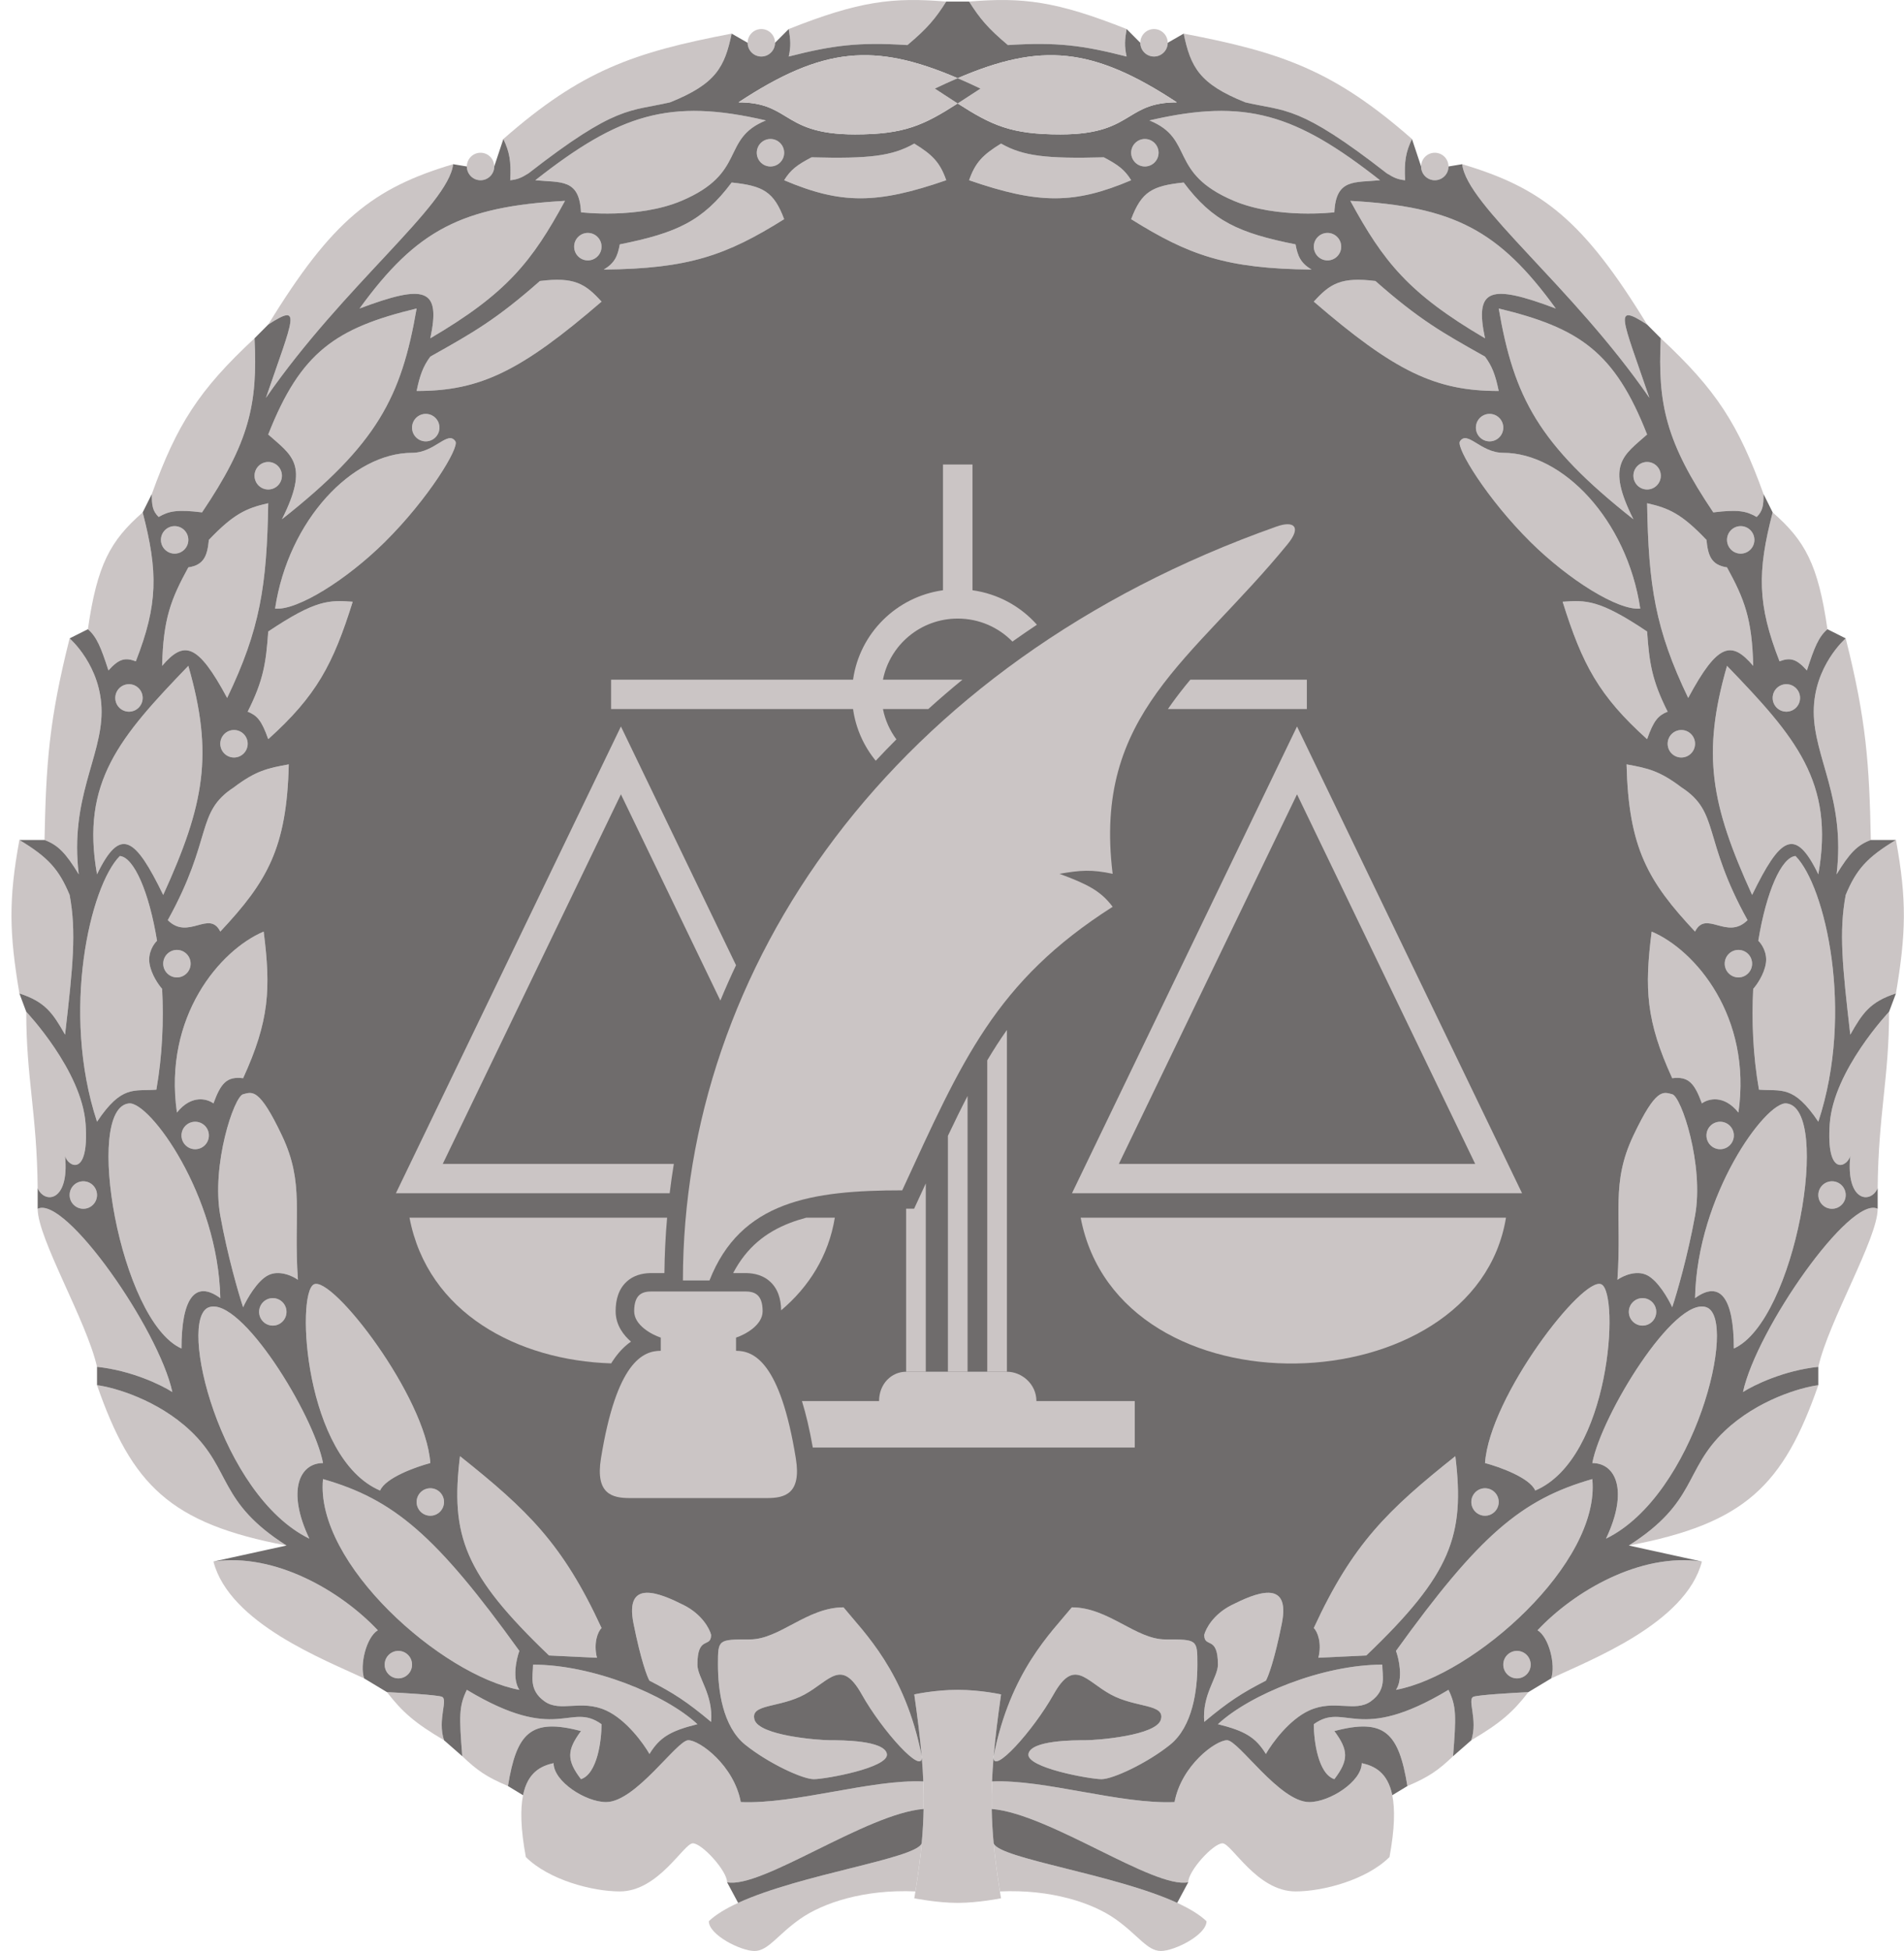 <svg width="164" height="168" viewBox="0 0 164 168" fill="none" xmlns="http://www.w3.org/2000/svg">
<path d="M78.849 162.871C74.425 162.674 70.886 163.858 68.92 165.238C66.953 166.619 66.167 168 64.987 168C63.807 168 61.054 166.619 61.054 165.436C61.659 164.861 62.534 164.338 63.579 163.858C68.987 161.374 78.936 160.051 79.389 158.729C79.271 160.007 79.092 161.36 78.849 162.871Z" fill="#CBC5C5"/>
<path d="M79.389 151.228C79.39 151.242 79.391 151.255 79.392 151.269C79.51 152.937 75.984 149.038 74.229 145.907C72.459 142.751 71.476 144.724 69.313 145.907C67.15 147.091 64.594 146.696 64.987 148.077C65.38 149.458 70.493 149.852 71.476 149.852C72.459 149.852 76.195 149.852 76.392 151.036C76.588 152.219 71.083 153.206 70.099 153.206C69.116 153.206 66.167 151.825 64.2 150.247C62.234 148.669 61.841 145.513 61.841 143.343C61.841 141.173 61.841 141.173 64.594 141.173C67.15 141.173 69.51 138.411 72.656 138.411C74.425 140.581 77.965 143.935 79.389 151.228Z" fill="#CBC5C5"/>
<path d="M60.071 143.343C60.071 140.778 61.251 141.962 61.251 140.778C61.12 140.252 60.464 139.003 58.891 138.214C56.925 137.228 53.779 135.847 54.565 139.792C55.195 142.948 55.745 144.395 55.942 144.724C57.989 145.773 59.147 146.515 61.251 148.274C61.448 145.907 60.071 144.447 60.071 143.343Z" fill="#CBC5C5"/>
<path d="M60.071 148.471C57.318 145.907 51.026 143.343 45.914 143.343C45.914 144.329 45.52 145.513 46.897 146.499C48.273 147.485 50.043 146.302 52.206 147.288C53.936 148.077 55.417 150.115 55.942 151.036C56.819 149.599 57.751 149.046 60.071 148.471Z" fill="#CBC5C5"/>
<path d="M50.043 153.206C51.459 152.732 51.813 149.852 51.813 148.471C49.06 146.499 48.077 150.247 40.211 145.513C39.518 146.941 39.55 147.809 39.818 151.228C41.077 152.43 41.895 153.014 43.751 153.797C44.497 149.23 45.697 147.912 50.043 149.063C48.824 150.705 48.79 151.564 50.043 153.206Z" fill="#CBC5C5"/>
<path d="M62.627 162.082C62.627 161.096 60.464 158.729 59.678 158.729C58.891 158.729 56.728 162.871 53.386 162.871C51.022 162.871 47.282 161.885 45.294 159.912C44.839 157.465 44.814 155.77 45.053 154.587C45.452 152.624 46.579 152.071 47.683 151.825C47.683 153.403 50.436 155.178 52.206 155.178C54.762 155.178 58.301 149.852 59.285 149.852C60.268 149.852 63.217 152.022 63.807 155.178C68.526 155.376 75.015 153.206 79.529 153.403C79.562 154.203 79.572 154.985 79.557 155.77C74.622 156.165 65.577 162.674 62.627 162.082Z" fill="#CBC5C5"/>
<path d="M51.419 142.751C51.105 141.489 51.485 140.515 51.813 140.187C48.472 132.94 45.446 130.03 39.621 125.392C38.787 132.222 39.969 135.552 47.29 142.554L51.419 142.751Z" fill="#CBC5C5"/>
<path d="M33.133 143.343C33.133 143.996 33.661 144.526 34.312 144.526C34.964 144.526 35.492 143.996 35.492 143.343C35.492 142.689 34.964 142.159 34.312 142.159C33.661 142.159 33.133 142.689 33.133 143.343Z" fill="#CBC5C5"/>
<path d="M35.885 129.337C35.885 129.991 36.413 130.521 37.065 130.521C37.717 130.521 38.245 129.991 38.245 129.337C38.245 128.684 37.717 128.154 37.065 128.154C36.413 128.154 35.885 128.684 35.885 129.337Z" fill="#CBC5C5"/>
<path d="M22.318 112.965C22.318 113.619 22.846 114.149 23.497 114.149C24.149 114.149 24.677 113.619 24.677 112.965C24.677 112.311 24.149 111.782 23.497 111.782C22.846 111.782 22.318 112.311 22.318 112.965Z" fill="#CBC5C5"/>
<path d="M5.997 102.905C5.997 103.559 6.525 104.088 7.177 104.088C7.829 104.088 8.357 103.559 8.357 102.905C8.357 102.251 7.829 101.721 7.177 101.721C6.525 101.721 5.997 102.251 5.997 102.905Z" fill="#CBC5C5"/>
<path d="M15.632 97.776C15.632 98.43 16.16 98.96 16.812 98.96C17.463 98.96 17.992 98.43 17.992 97.776C17.992 97.123 17.463 96.593 16.812 96.593C16.16 96.593 15.632 97.123 15.632 97.776Z" fill="#CBC5C5"/>
<path d="M14.059 82.982C14.059 83.635 14.587 84.165 15.239 84.165C15.89 84.165 16.419 83.635 16.419 82.982C16.419 82.328 15.89 81.798 15.239 81.798C14.587 81.798 14.059 82.328 14.059 82.982Z" fill="#CBC5C5"/>
<path d="M9.93 60.1C9.93 60.754 10.458 61.283 11.11 61.283C11.761 61.283 12.289 60.754 12.289 60.1C12.289 59.446 11.761 58.916 11.11 58.916C10.458 58.916 9.93 59.446 9.93 60.1Z" fill="#CBC5C5"/>
<path d="M18.975 64.045C18.975 64.699 19.503 65.229 20.155 65.229C20.806 65.229 21.334 64.699 21.334 64.045C21.334 63.391 20.806 62.862 20.155 62.862C19.503 62.862 18.975 63.391 18.975 64.045Z" fill="#CBC5C5"/>
<path d="M13.862 46.489C13.862 47.143 14.391 47.673 15.042 47.673C15.694 47.673 16.222 47.143 16.222 46.489C16.222 45.836 15.694 45.306 15.042 45.306C14.391 45.306 13.862 45.836 13.862 46.489Z" fill="#CBC5C5"/>
<path d="M21.924 40.966C21.924 41.62 22.453 42.15 23.104 42.15C23.756 42.15 24.284 41.62 24.284 40.966C24.284 40.312 23.756 39.782 23.104 39.782C22.453 39.782 21.924 40.312 21.924 40.966Z" fill="#CBC5C5"/>
<path d="M35.492 36.824C35.492 37.477 36.02 38.007 36.672 38.007C37.323 38.007 37.852 37.477 37.852 36.824C37.852 36.17 37.323 35.64 36.672 35.64C36.02 35.64 35.492 36.17 35.492 36.824Z" fill="#CBC5C5"/>
<path d="M49.453 21.24C49.453 21.894 49.981 22.424 50.633 22.424C51.284 22.424 51.813 21.894 51.813 21.24C51.813 20.587 51.284 20.057 50.633 20.057C49.981 20.057 49.453 20.587 49.453 21.24Z" fill="#CBC5C5"/>
<path d="M40.211 14.336C40.211 14.99 40.739 15.52 41.391 15.52C42.043 15.52 42.571 14.99 42.571 14.336C42.571 13.682 42.043 13.153 41.391 13.153C40.739 13.153 40.211 13.682 40.211 14.336Z" fill="#CBC5C5"/>
<path d="M65.184 13.153C65.184 13.806 65.712 14.336 66.363 14.336C67.015 14.336 67.543 13.806 67.543 13.153C67.543 12.499 67.015 11.969 66.363 11.969C65.712 11.969 65.184 12.499 65.184 13.153Z" fill="#CBC5C5"/>
<path d="M64.397 3.684C64.397 4.338 64.925 4.868 65.577 4.868C66.228 4.868 66.757 4.338 66.757 3.684C66.757 3.031 66.228 2.501 65.577 2.501C64.925 2.501 64.397 3.031 64.397 3.684Z" fill="#CBC5C5"/>
<path d="M44.734 142.159C44.472 142.883 44.105 144.566 44.734 145.513C38.045 144.273 27.108 134.609 27.823 127.365C33.928 129.111 37.567 132.207 44.734 142.159Z" fill="#CBC5C5"/>
<path d="M37.065 125.984C36.672 120.264 28.61 109.809 27.037 110.598C25.464 111.387 26.25 125.59 32.739 128.351C33.211 127.247 35.82 126.313 37.065 125.984Z" fill="#CBC5C5"/>
<path d="M32.543 140.384C29.396 137.031 23.694 133.677 18.385 134.466C19.761 139.792 28.02 142.948 31.363 144.526C30.97 143.343 31.559 140.976 32.543 140.384Z" fill="#CBC5C5"/>
<path d="M38.245 149.852C37.655 148.077 38.638 146.302 38.048 146.104C37.576 145.947 34.706 145.776 33.329 145.71C34.667 147.434 35.709 148.353 38.245 149.852Z" fill="#CBC5C5"/>
<path d="M27.823 125.984C27.037 121.842 20.745 111.584 17.992 112.571C15.239 113.557 18.975 128.746 26.644 132.494C24.677 128.351 25.808 125.984 27.823 125.984Z" fill="#CBC5C5"/>
<path d="M25.66 110.203C25.267 104.483 26.25 101.919 24.284 97.776C22.318 93.634 21.728 94.028 20.941 94.226C20.155 94.423 18.188 100.341 18.975 104.68C19.604 108.152 20.548 111.387 20.941 112.571C21.269 111.847 22.16 110.282 23.104 109.809C24.048 109.336 25.202 109.875 25.66 110.203Z" fill="#CBC5C5"/>
<path d="M18.975 111.782C18.799 102.905 12.879 94.837 11.11 95.015C7.177 95.409 10.323 113.754 15.632 116.121C15.632 111.782 16.812 110.203 18.975 111.782Z" fill="#CBC5C5"/>
<path d="M24.677 133.085C18.778 129.337 19.958 126.576 16.419 123.222C13.587 120.54 9.864 119.475 8.357 119.277C11.361 127.891 14.651 131.19 24.677 133.085Z" fill="#CBC5C5"/>
<path d="M14.846 119.869C13.666 114.442 5.604 102.905 3.244 104.088C3.244 106.653 7.466 113.754 8.357 117.699C11.345 118.015 13.928 119.277 14.846 119.869Z" fill="#CBC5C5"/>
<path d="M22.711 80.22C18.975 81.798 14.059 87.519 15.239 95.804C16.497 94.226 17.861 94.62 18.385 95.015C19.027 93.26 19.543 92.672 20.941 92.845C23.205 87.896 23.338 85.135 22.711 80.22Z" fill="#CBC5C5"/>
<path d="M10.323 73.711C7.767 76.275 5.234 87.129 8.357 96.593C10.501 93.39 11.537 93.985 13.469 93.831C13.986 90.881 14.108 87.892 13.965 85.152C13.668 84.823 13.037 83.929 12.879 82.982C12.722 82.035 13.245 81.272 13.526 81.009C12.836 76.786 11.533 73.823 10.323 73.711Z" fill="#CBC5C5"/>
<path d="M2.261 87.124C2.261 92.845 3.183 95.882 3.244 102.313C3.834 103.694 5.997 103.497 5.604 99.552C5.885 100.492 7.689 101.396 7.374 96.79C7.058 92.184 2.261 87.124 2.261 87.124Z" fill="#CBC5C5"/>
<path d="M24.874 65.82C24.7 73.016 23.033 75.892 18.975 80.22C18.02 78.31 16.222 81.009 14.452 79.234C18.385 72.133 16.812 69.963 20.155 67.793C22.027 66.373 23.051 66.148 24.874 65.82Z" fill="#CBC5C5"/>
<path d="M16.222 57.338C10.323 63.453 6.942 67.343 8.357 75.289C10.377 71.104 11.655 72.134 14.059 77.064C17.611 69.273 18.413 64.948 16.222 57.338Z" fill="#CBC5C5"/>
<path d="M5.604 89.097C6.29 83.149 6.587 80.22 5.997 77.064C5.086 74.873 4.161 73.827 1.671 72.33C0.722 77.495 0.8 80.381 1.671 85.546C3.892 86.263 4.55 87.236 5.604 89.097Z" fill="#CBC5C5"/>
<path d="M6.784 75.289C5.997 68.779 8.75 65.229 8.75 61.283C8.75 57.338 5.997 54.971 5.997 54.971C4.22 62.022 3.968 65.756 3.834 72.33C5.014 72.774 5.665 73.462 6.784 75.289Z" fill="#CBC5C5"/>
<path d="M30.38 51.815C28.687 57.227 27.245 59.924 23.104 63.651C22.537 62.029 22.137 61.605 21.334 61.283C22.7 58.575 22.914 57.064 23.104 54.38C27.244 51.604 28.371 51.678 30.38 51.815Z" fill="#CBC5C5"/>
<path d="M19.565 60.1C17.005 55.328 15.824 55.163 13.965 57.338C14.059 53.266 14.732 51.582 16.222 48.856C17.608 48.654 17.858 47.802 17.992 46.489C20.119 44.256 21.213 43.757 23.104 43.333C22.986 50.416 22.412 54.174 19.565 60.1Z" fill="#CBC5C5"/>
<path d="M12.289 44.122C9.5 46.56 8.372 48.612 7.57 54.182C8.326 54.83 8.7 55.745 9.34 57.733C10.237 56.736 10.755 56.594 11.7 56.944C13.617 52.038 13.619 49.232 12.289 44.122Z" fill="#CBC5C5"/>
<path d="M23.694 52.407C24.844 44.756 30.38 38.993 35.492 38.993C37.458 38.993 38.573 37.021 39.228 38.007C39.58 38.536 36.911 42.95 33.133 46.686C29.866 49.916 25.609 52.59 23.694 52.407Z" fill="#CBC5C5"/>
<path d="M35.885 26.566C28.929 28.241 25.895 30.306 23.104 37.415C25.141 39.225 26.671 39.985 24.284 44.714C32.492 38.242 34.571 34.195 35.885 26.566Z" fill="#CBC5C5"/>
<path d="M21.924 29.131C17.128 33.587 15.238 36.557 13.076 42.544C13.073 43.509 13.134 43.998 13.666 44.517C14.555 43.999 15.29 43.86 17.402 44.122C21.478 38.076 22.207 34.815 21.924 29.131Z" fill="#CBC5C5"/>
<path d="M48.666 17.295C39.78 17.788 35.888 19.79 30.97 26.566C36.638 24.431 37.985 24.823 37.065 29.131C43.665 25.259 45.819 22.524 48.666 17.295Z" fill="#CBC5C5"/>
<path d="M39.031 14.139C38.638 17.689 29.593 24.593 22.907 34.259C25.267 27.355 26.068 26.02 23.104 27.947C28.601 18.958 32.14 16.194 39.031 14.139Z" fill="#CBC5C5"/>
<path d="M51.813 25.974C50.41 24.422 49.455 23.828 46.504 24.199C42.739 27.521 40.703 28.665 37.229 30.616L37.065 30.709C36.448 31.543 36.167 32.308 35.885 33.667C41.363 33.679 44.877 31.948 51.813 25.974Z" fill="#CBC5C5"/>
<path d="M58.695 17.295C54.959 18.873 50.043 18.281 50.043 18.281C49.909 15.362 48.302 15.737 46.11 15.52C53.363 9.82 57.678 8.437 65.97 10.371C62.038 11.969 64.397 14.886 58.695 17.295Z" fill="#CBC5C5"/>
<path d="M52.009 23.213C59.343 23.14 62.579 21.98 67.543 18.873C66.659 16.517 65.745 15.999 63.021 15.717C60.528 19.047 58.268 20.068 53.386 21.043C53.195 22.091 52.929 22.656 52.009 23.213Z" fill="#CBC5C5"/>
<path d="M63.021 2.895C62.42 5.762 61.689 7.222 57.712 8.813C54.215 9.623 53.104 9.017 45.52 14.928C44.885 15.327 44.541 15.459 43.947 15.52C44.036 13.868 43.884 13.09 43.357 11.969C50.085 6.063 54.566 4.511 63.021 2.895Z" fill="#CBC5C5"/>
<path d="M81.504 15.52C80.977 14.021 80.356 13.346 78.751 12.364C76.844 13.445 74.873 13.678 69.903 13.547C68.64 14.207 68.094 14.629 67.543 15.52C72.438 17.598 75.517 17.591 81.504 15.52Z" fill="#CBC5C5"/>
<path d="M81.504 0.134C80.571 1.607 79.887 2.43 78.161 3.881C73.928 3.612 71.717 3.903 67.936 4.868C68.141 3.945 68.089 3.424 67.936 2.501C74.03 0.082 76.906 -0.247 81.504 0.134Z" fill="#CBC5C5"/>
<path d="M86.128 162.871C90.551 162.674 94.091 163.858 96.057 165.238C98.023 166.619 98.81 168 99.99 168C101.169 168 103.922 166.619 103.922 165.436C103.318 164.861 102.442 164.338 101.398 163.858C95.989 161.374 86.041 160.051 85.588 158.729C85.706 160.007 85.885 161.36 86.128 162.871Z" fill="#CBC5C5"/>
<path d="M85.588 151.228C85.587 151.242 85.585 151.255 85.584 151.269C85.467 152.937 88.992 149.038 90.748 145.907C92.518 142.751 93.501 144.724 95.664 145.907C97.827 147.091 100.383 146.696 99.99 148.077C99.596 149.458 94.484 149.852 93.501 149.852C92.518 149.852 88.781 149.852 88.585 151.036C88.388 152.219 93.894 153.206 94.877 153.206C95.86 153.206 98.81 151.825 100.776 150.247C102.742 148.669 103.136 145.513 103.136 143.343C103.136 141.173 103.136 141.173 100.383 141.173C97.827 141.173 95.467 138.411 92.321 138.411C90.551 140.581 87.012 143.935 85.588 151.228Z" fill="#CBC5C5"/>
<path d="M104.905 143.343C104.905 140.778 103.726 141.962 103.726 140.778C103.857 140.252 104.512 139.003 106.085 138.214C108.052 137.228 111.198 135.847 110.411 139.792C109.782 142.948 109.231 144.395 109.035 144.724C106.988 145.773 105.829 146.515 103.726 148.274C103.529 145.907 104.905 144.447 104.905 143.343Z" fill="#CBC5C5"/>
<path d="M104.905 148.471C107.658 145.907 113.951 143.343 119.063 143.343C119.063 144.329 119.456 145.513 118.08 146.499C116.703 147.485 114.934 146.302 112.771 147.288C111.04 148.077 109.559 150.115 109.035 151.036C108.158 149.599 107.226 149.046 104.905 148.471Z" fill="#CBC5C5"/>
<path d="M114.934 153.206C113.518 152.732 113.164 149.852 113.164 148.471C115.917 146.499 116.9 150.247 124.765 145.513C125.458 146.941 125.426 147.809 125.159 151.228C123.9 152.43 123.081 153.014 121.226 153.797C120.48 149.23 119.28 147.912 114.934 149.063C116.153 150.705 116.186 151.564 114.934 153.206Z" fill="#CBC5C5"/>
<path d="M102.349 162.082C102.349 161.096 104.512 158.729 105.299 158.729C106.085 158.729 108.248 162.871 111.591 162.871C113.955 162.871 117.695 161.885 119.683 159.912C120.138 157.465 120.163 155.77 119.923 154.587C119.525 152.624 118.398 152.071 117.293 151.825C117.293 153.403 114.54 155.178 112.771 155.178C110.215 155.178 106.675 149.852 105.692 149.852C104.709 149.852 101.759 152.022 101.169 155.178C96.45 155.376 89.961 153.206 85.447 153.403C85.414 154.203 85.405 154.985 85.42 155.77C90.355 156.165 99.4 162.674 102.349 162.082Z" fill="#CBC5C5"/>
<path d="M113.557 142.751C113.872 141.489 113.492 140.515 113.164 140.187C116.505 132.94 119.53 130.03 125.355 125.392C126.189 132.222 125.008 135.552 117.687 142.554L113.557 142.751Z" fill="#CBC5C5"/>
<path d="M131.844 143.343C131.844 143.996 131.316 144.526 130.664 144.526C130.013 144.526 129.485 143.996 129.485 143.343C129.485 142.689 130.013 142.159 130.664 142.159C131.316 142.159 131.844 142.689 131.844 143.343Z" fill="#CBC5C5"/>
<path d="M129.091 129.337C129.091 129.991 128.563 130.521 127.911 130.521C127.26 130.521 126.732 129.991 126.732 129.337C126.732 128.684 127.26 128.154 127.911 128.154C128.563 128.154 129.091 128.684 129.091 129.337Z" fill="#CBC5C5"/>
<path d="M142.659 112.965C142.659 113.619 142.131 114.149 141.479 114.149C140.828 114.149 140.299 113.619 140.299 112.965C140.299 112.311 140.828 111.782 141.479 111.782C142.131 111.782 142.659 112.311 142.659 112.965Z" fill="#CBC5C5"/>
<path d="M158.979 102.905C158.979 103.559 158.451 104.088 157.8 104.088C157.148 104.088 156.62 103.559 156.62 102.905C156.62 102.251 157.148 101.721 157.8 101.721C158.451 101.721 158.979 102.251 158.979 102.905Z" fill="#CBC5C5"/>
<path d="M149.344 97.776C149.344 98.43 148.816 98.96 148.165 98.96C147.513 98.96 146.985 98.43 146.985 97.776C146.985 97.123 147.513 96.593 148.165 96.593C148.816 96.593 149.344 97.123 149.344 97.776Z" fill="#CBC5C5"/>
<path d="M150.917 82.982C150.917 83.635 150.389 84.165 149.738 84.165C149.086 84.165 148.558 83.635 148.558 82.982C148.558 82.328 149.086 81.798 149.738 81.798C150.389 81.798 150.917 82.328 150.917 82.982Z" fill="#CBC5C5"/>
<path d="M155.047 60.1C155.047 60.754 154.519 61.283 153.867 61.283C153.215 61.283 152.687 60.754 152.687 60.1C152.687 59.446 153.215 58.916 153.867 58.916C154.519 58.916 155.047 59.446 155.047 60.1Z" fill="#CBC5C5"/>
<path d="M146.002 64.045C146.002 64.699 145.473 65.229 144.822 65.229C144.17 65.229 143.642 64.699 143.642 64.045C143.642 63.391 144.17 62.862 144.822 62.862C145.473 62.862 146.002 63.391 146.002 64.045Z" fill="#CBC5C5"/>
<path d="M151.114 46.489C151.114 47.143 150.586 47.673 149.934 47.673C149.283 47.673 148.755 47.143 148.755 46.489C148.755 45.836 149.283 45.306 149.934 45.306C150.586 45.306 151.114 45.836 151.114 46.489Z" fill="#CBC5C5"/>
<path d="M143.052 40.966C143.052 41.62 142.524 42.15 141.872 42.15C141.221 42.15 140.693 41.62 140.693 40.966C140.693 40.312 141.221 39.782 141.872 39.782C142.524 39.782 143.052 40.312 143.052 40.966Z" fill="#CBC5C5"/>
<path d="M129.485 36.824C129.485 37.477 128.956 38.007 128.305 38.007C127.653 38.007 127.125 37.477 127.125 36.824C127.125 36.17 127.653 35.64 128.305 35.64C128.956 35.64 129.485 36.17 129.485 36.824Z" fill="#CBC5C5"/>
<path d="M115.524 21.24C115.524 21.894 114.995 22.424 114.344 22.424C113.692 22.424 113.164 21.894 113.164 21.24C113.164 20.587 113.692 20.057 114.344 20.057C114.995 20.057 115.524 20.587 115.524 21.24Z" fill="#CBC5C5"/>
<path d="M124.765 14.336C124.765 14.99 124.237 15.52 123.586 15.52C122.934 15.52 122.406 14.99 122.406 14.336C122.406 13.682 122.934 13.153 123.586 13.153C124.237 13.153 124.765 13.682 124.765 14.336Z" fill="#CBC5C5"/>
<path d="M99.793 13.153C99.793 13.806 99.265 14.336 98.613 14.336C97.962 14.336 97.433 13.806 97.433 13.153C97.433 12.499 97.962 11.969 98.613 11.969C99.265 11.969 99.793 12.499 99.793 13.153Z" fill="#CBC5C5"/>
<path d="M100.58 3.684C100.58 4.338 100.051 4.868 99.4 4.868C98.748 4.868 98.22 4.338 98.22 3.684C98.22 3.031 98.748 2.501 99.4 2.501C100.051 2.501 100.58 3.031 100.58 3.684Z" fill="#CBC5C5"/>
<path d="M120.243 142.159C120.505 142.883 120.872 144.566 120.243 145.513C126.932 144.273 137.869 134.609 137.153 127.365C131.049 129.111 127.41 132.207 120.243 142.159Z" fill="#CBC5C5"/>
<path d="M127.911 125.984C128.305 120.264 136.367 109.809 137.94 110.598C139.513 111.387 138.726 125.59 132.237 128.351C131.765 127.247 129.157 126.313 127.911 125.984Z" fill="#CBC5C5"/>
<path d="M132.434 140.384C135.58 137.031 141.283 133.677 146.592 134.466C145.215 139.792 136.957 142.948 133.614 144.526C134.007 143.343 133.417 140.976 132.434 140.384Z" fill="#CBC5C5"/>
<path d="M126.732 149.852C127.322 148.077 126.338 146.302 126.928 146.104C127.4 145.947 130.271 145.776 131.647 145.71C130.31 147.434 129.267 148.353 126.732 149.852Z" fill="#CBC5C5"/>
<path d="M137.153 125.984C137.94 121.842 144.232 111.584 146.985 112.571C149.738 113.557 146.002 128.746 138.333 132.494C140.299 128.351 139.169 125.984 137.153 125.984Z" fill="#CBC5C5"/>
<path d="M139.316 110.203C139.709 104.483 138.726 101.919 140.693 97.776C142.659 93.634 143.249 94.028 144.035 94.226C144.822 94.423 146.788 100.341 146.002 104.68C145.372 108.152 144.429 111.387 144.035 112.571C143.708 111.847 142.816 110.282 141.872 109.809C140.929 109.336 139.775 109.875 139.316 110.203Z" fill="#CBC5C5"/>
<path d="M146.002 111.782C146.178 102.905 152.097 94.837 153.867 95.015C157.8 95.409 154.654 113.754 149.344 116.121C149.344 111.782 148.165 110.203 146.002 111.782Z" fill="#CBC5C5"/>
<path d="M140.299 133.085C146.198 129.337 145.019 126.576 148.558 123.222C151.389 120.54 155.112 119.475 156.62 119.277C153.615 127.891 150.326 131.19 140.299 133.085Z" fill="#CBC5C5"/>
<path d="M150.131 119.869C151.311 114.442 159.373 102.905 161.732 104.088C161.732 106.653 157.511 113.754 156.62 117.699C153.631 118.015 151.049 119.277 150.131 119.869Z" fill="#CBC5C5"/>
<path d="M142.266 80.22C146.002 81.798 150.917 87.519 149.738 95.804C148.479 94.226 147.116 94.62 146.592 95.015C145.949 93.26 145.434 92.672 144.035 92.845C141.772 87.896 141.639 85.135 142.266 80.22Z" fill="#CBC5C5"/>
<path d="M154.654 73.711C157.21 76.275 159.743 87.129 156.62 96.593C154.475 93.39 153.439 93.985 151.507 93.831C150.991 90.881 150.869 87.892 151.012 85.152C151.308 84.823 151.94 83.929 152.097 82.982C152.255 82.035 151.731 81.272 151.45 81.009C152.14 76.786 153.444 73.823 154.654 73.711Z" fill="#CBC5C5"/>
<path d="M162.715 87.124C162.715 92.845 161.794 95.882 161.732 102.313C161.142 103.694 158.979 103.497 159.373 99.552C159.091 100.492 157.288 101.396 157.603 96.79C157.918 92.184 162.715 87.124 162.715 87.124Z" fill="#CBC5C5"/>
<path d="M140.103 65.82C140.277 73.016 141.944 75.892 146.002 80.22C146.957 78.31 148.755 81.009 150.524 79.234C146.592 72.133 148.165 69.963 144.822 67.793C142.949 66.373 141.926 66.148 140.103 65.82Z" fill="#CBC5C5"/>
<path d="M148.755 57.338C154.654 63.453 158.034 67.343 156.62 75.289C154.6 71.104 153.322 72.134 150.917 77.064C147.366 69.273 146.564 64.948 148.755 57.338Z" fill="#CBC5C5"/>
<path d="M159.373 89.097C158.686 83.149 158.39 80.22 158.979 77.064C159.89 74.873 160.815 73.827 163.305 72.33C164.255 77.495 164.176 80.381 163.305 85.546C161.084 86.263 160.427 87.236 159.373 89.097Z" fill="#CBC5C5"/>
<path d="M158.193 75.289C158.979 68.779 156.227 65.229 156.227 61.283C156.227 57.338 158.979 54.971 158.979 54.971C160.757 62.022 161.009 65.756 161.142 72.33C159.963 72.774 159.312 73.462 158.193 75.289Z" fill="#CBC5C5"/>
<path d="M134.597 51.815C136.29 57.227 137.731 59.924 141.872 63.651C142.439 62.029 142.839 61.605 143.642 61.283C142.277 58.575 142.062 57.064 141.872 54.38C137.733 51.604 136.606 51.678 134.597 51.815Z" fill="#CBC5C5"/>
<path d="M145.412 60.1C147.972 55.328 149.153 55.163 151.012 57.338C150.917 53.266 150.245 51.582 148.755 48.856C147.369 48.654 147.119 47.802 146.985 46.489C144.858 44.256 143.763 43.757 141.872 43.333C141.991 50.416 142.565 54.174 145.412 60.1Z" fill="#CBC5C5"/>
<path d="M152.687 44.122C155.476 46.56 156.605 48.612 157.406 54.182C156.65 54.83 156.276 55.745 155.637 57.733C154.74 56.736 154.222 56.594 153.277 56.944C151.36 52.038 151.357 49.232 152.687 44.122Z" fill="#CBC5C5"/>
<path d="M141.282 52.407C140.133 44.756 134.597 38.993 129.485 38.993C127.518 38.993 126.404 37.021 125.749 38.007C125.397 38.536 128.066 42.95 131.844 46.686C135.111 49.916 139.368 52.59 141.282 52.407Z" fill="#CBC5C5"/>
<path d="M129.091 26.566C136.047 28.241 139.082 30.306 141.872 37.415C139.836 39.225 138.305 39.985 140.693 44.714C132.484 38.242 130.406 34.195 129.091 26.566Z" fill="#CBC5C5"/>
<path d="M143.052 29.131C147.848 33.587 149.739 36.557 151.901 42.544C151.903 43.509 151.843 43.998 151.311 44.517C150.421 43.999 149.687 43.86 147.575 44.122C143.499 38.076 142.769 34.815 143.052 29.131Z" fill="#CBC5C5"/>
<path d="M116.31 17.295C125.196 17.788 129.089 19.79 134.007 26.566C128.338 24.431 126.991 24.823 127.911 29.131C121.312 25.259 119.158 22.524 116.31 17.295Z" fill="#CBC5C5"/>
<path d="M125.945 14.139C126.338 17.689 135.384 24.593 142.069 34.259C139.709 27.355 138.908 26.02 141.872 27.947C136.376 18.958 132.837 16.194 125.945 14.139Z" fill="#CBC5C5"/>
<path d="M113.164 25.974C114.566 24.422 115.521 23.828 118.473 24.199C122.238 27.521 124.274 28.665 127.748 30.616L127.911 30.709C128.528 31.543 128.81 32.308 129.091 33.667C123.613 33.679 120.1 31.948 113.164 25.974Z" fill="#CBC5C5"/>
<path d="M106.282 17.295C110.018 18.873 114.934 18.281 114.934 18.281C115.067 15.362 116.675 15.737 118.866 15.52C111.613 9.82 107.299 8.437 99.006 10.371C102.939 11.969 100.58 14.886 106.282 17.295Z" fill="#CBC5C5"/>
<path d="M112.967 23.213C105.633 23.14 102.398 21.98 97.433 18.873C98.318 16.517 99.231 15.999 101.956 15.717C104.448 19.047 106.709 20.068 111.591 21.043C111.781 22.091 112.048 22.656 112.967 23.213Z" fill="#CBC5C5"/>
<path d="M101.956 2.895C102.557 5.762 103.287 7.222 107.265 8.813C110.762 9.623 111.873 9.017 119.456 14.928C120.091 15.327 120.436 15.459 121.029 15.52C120.941 13.868 121.093 13.09 121.619 11.969C114.891 6.063 110.411 4.511 101.956 2.895Z" fill="#CBC5C5"/>
<path d="M83.472 15.52C83.999 14.021 84.62 13.346 86.225 12.364C88.133 13.445 90.103 13.678 95.074 13.547C96.336 14.207 96.882 14.629 97.433 15.52C92.539 17.598 89.46 17.591 83.472 15.52Z" fill="#CBC5C5"/>
<path d="M83.472 0.134C84.405 1.607 85.09 2.43 86.815 3.881C91.048 3.612 93.26 3.903 97.04 4.868C96.836 3.945 96.888 3.424 97.04 2.501C90.946 0.082 88.07 -0.247 83.472 0.134Z" fill="#CBC5C5"/>
<path d="M78.751 163.463C78.751 163.463 80.719 163.858 82.488 163.858C84.258 163.858 86.225 163.463 86.225 163.463C86.192 163.263 86.159 163.066 86.128 162.871C85.885 161.36 85.706 160.007 85.588 158.729C85.493 157.709 85.438 156.737 85.42 155.77C85.405 154.985 85.414 154.203 85.447 153.403C85.476 152.711 85.522 152.004 85.584 151.269L85.588 151.228C85.724 149.64 85.939 147.915 86.225 145.907C86.225 145.907 84.455 145.513 82.488 145.513C80.522 145.513 78.751 145.907 78.751 145.907C79.038 147.915 79.252 149.64 79.389 151.228L79.392 151.269C79.455 152.004 79.501 152.711 79.529 153.403C79.562 154.203 79.572 154.985 79.557 155.77C79.538 156.737 79.483 157.709 79.389 158.729C79.271 160.007 79.092 161.36 78.849 162.871C78.817 163.066 78.785 163.263 78.751 163.463Z" fill="#CBC5C5"/>
<path fill-rule="evenodd" clip-rule="evenodd" d="M78.751 145.907C78.751 145.907 80.522 145.513 82.488 145.513C84.455 145.513 86.225 145.907 86.225 145.907C85.939 147.915 85.724 149.64 85.588 151.228C87.012 143.935 90.551 140.581 92.321 138.411C95.467 138.411 97.827 141.173 100.383 141.173C103.136 141.173 103.136 141.173 103.136 143.343C103.136 145.513 102.742 148.669 100.776 150.247C98.81 151.825 95.86 153.206 94.877 153.206C93.894 153.206 88.388 152.219 88.585 151.036C88.781 149.852 92.518 149.852 93.501 149.852C94.484 149.852 99.596 149.458 99.99 148.077C100.383 146.696 97.827 147.091 95.664 145.907C93.501 144.724 92.518 142.751 90.748 145.907C88.992 149.038 85.467 152.937 85.584 151.269C85.522 152.004 85.476 152.711 85.447 153.403C89.961 153.206 96.45 155.376 101.169 155.178C101.759 152.022 104.709 149.852 105.692 149.852C106.675 149.852 110.215 155.178 112.771 155.178C114.54 155.178 117.293 153.403 117.293 151.825C118.398 152.071 119.525 152.624 119.923 154.587L121.226 153.797C120.48 149.23 119.28 147.912 114.934 149.063C116.153 150.705 116.186 151.564 114.934 153.206C113.518 152.732 113.164 149.852 113.164 148.471C115.917 146.499 116.9 150.247 124.765 145.513C125.458 146.941 125.426 147.809 125.159 151.228L126.732 149.852C127.322 148.077 126.338 146.302 126.928 146.104C127.4 145.947 130.271 145.776 131.647 145.71L133.614 144.526C134.007 143.343 133.417 140.976 132.434 140.384C135.58 137.031 141.283 133.677 146.592 134.466L140.299 133.085C146.198 129.337 145.019 126.576 148.558 123.222C151.389 120.54 155.112 119.475 156.62 119.277V117.699C153.631 118.015 151.049 119.277 150.131 119.869C151.311 114.442 159.373 102.905 161.732 104.088V102.313C161.142 103.694 158.979 103.497 159.373 99.552C159.091 100.492 157.288 101.396 157.603 96.79C157.918 92.184 162.715 87.124 162.715 87.124L163.305 85.546C161.084 86.263 160.427 87.236 159.373 89.097C158.686 83.149 158.39 80.22 158.979 77.064C159.89 74.873 160.815 73.827 163.305 72.33H161.142C159.963 72.774 159.312 73.462 158.193 75.289C158.979 68.779 156.227 65.229 156.227 61.283C156.227 57.338 158.979 54.971 158.979 54.971L157.406 54.182C156.65 54.83 156.276 55.745 155.637 57.733C154.74 56.736 154.222 56.594 153.277 56.944C151.36 52.038 151.357 49.232 152.687 44.122L151.901 42.544C151.903 43.509 151.843 43.998 151.311 44.517C150.421 43.999 149.687 43.86 147.575 44.122C143.499 38.076 142.769 34.815 143.052 29.131L141.872 27.947C138.908 26.02 139.709 27.355 142.069 34.259C135.384 24.593 126.338 17.689 125.945 14.139L124.765 14.336C124.765 14.99 124.237 15.52 123.586 15.52C122.934 15.52 122.406 14.99 122.406 14.336L121.619 11.969C121.093 13.09 120.941 13.868 121.029 15.52C120.436 15.459 120.091 15.327 119.456 14.928C111.873 9.017 110.762 9.623 107.265 8.813C103.287 7.222 102.557 5.762 101.956 2.895L100.58 3.684C100.58 4.338 100.051 4.868 99.4 4.868C98.748 4.868 98.22 4.338 98.22 3.684L97.04 2.501C96.888 3.424 96.836 3.945 97.04 4.868C93.26 3.903 91.048 3.612 86.815 3.881C85.09 2.43 84.405 1.607 83.472 0.134H83.471H81.505H81.504C80.571 1.607 79.887 2.43 78.161 3.881C73.928 3.612 71.717 3.903 67.936 4.868C68.141 3.945 68.089 3.424 67.936 2.501L66.757 3.684C66.757 4.338 66.228 4.868 65.577 4.868C64.925 4.868 64.397 4.338 64.397 3.684L63.021 2.895C62.42 5.762 61.689 7.222 57.712 8.813C54.215 9.623 53.104 9.017 45.52 14.928C44.885 15.327 44.541 15.459 43.947 15.52C44.036 13.868 43.884 13.09 43.357 11.969L42.571 14.336C42.571 14.99 42.043 15.52 41.391 15.52C40.739 15.52 40.211 14.99 40.211 14.336L39.031 14.139C38.638 17.689 29.593 24.593 22.907 34.259C25.267 27.355 26.068 26.02 23.104 27.947L21.924 29.131C22.207 34.815 21.478 38.076 17.402 44.122C15.29 43.86 14.555 43.999 13.666 44.517C13.134 43.998 13.073 43.509 13.076 42.544L12.289 44.122C13.619 49.232 13.617 52.038 11.7 56.944C10.755 56.594 10.237 56.736 9.34 57.733C8.7 55.745 8.326 54.83 7.57 54.182L5.997 54.971C5.997 54.971 8.75 57.338 8.75 61.283C8.75 65.229 5.997 68.779 6.784 75.289C5.665 73.462 5.014 72.774 3.834 72.33H1.671C4.161 73.827 5.086 74.873 5.997 77.064C6.587 80.22 6.29 83.149 5.604 89.097C4.55 87.236 3.892 86.263 1.671 85.546L2.261 87.124C2.261 87.124 7.058 92.184 7.374 96.79C7.689 101.396 5.885 100.492 5.604 99.552C5.997 103.497 3.834 103.694 3.244 102.313V104.088C5.604 102.905 13.666 114.442 14.846 119.869C13.928 119.277 11.345 118.015 8.357 117.699V119.277C9.864 119.475 13.587 120.54 16.419 123.222C19.958 126.576 18.778 129.337 24.677 133.085L18.385 134.466C23.694 133.677 29.396 137.031 32.543 140.384C31.559 140.976 30.97 143.343 31.363 144.526L33.329 145.71C34.706 145.776 37.576 145.947 38.048 146.104C38.638 146.302 37.655 148.077 38.245 149.852L39.818 151.228C39.55 147.809 39.518 146.941 40.211 145.513C48.077 150.247 49.06 146.499 51.813 148.471C51.813 149.852 51.459 152.732 50.043 153.206C48.79 151.564 48.824 150.705 50.043 149.063C45.697 147.912 44.497 149.23 43.751 153.797L45.053 154.587C45.452 152.624 46.579 152.071 47.683 151.825C47.683 153.403 50.436 155.178 52.206 155.178C54.762 155.178 58.301 149.852 59.285 149.852C60.268 149.852 63.217 152.022 63.807 155.178C68.526 155.376 75.015 153.206 79.529 153.403C79.501 152.711 79.455 152.004 79.392 151.269C79.51 152.937 75.984 149.038 74.229 145.907C72.459 142.751 71.476 144.724 69.313 145.907C67.15 147.091 64.594 146.696 64.987 148.077C65.38 149.458 70.493 149.852 71.476 149.852C72.459 149.852 76.195 149.852 76.392 151.036C76.588 152.219 71.083 153.206 70.099 153.206C69.116 153.206 66.167 151.825 64.2 150.247C62.234 148.669 61.841 145.513 61.841 143.343C61.841 141.173 61.841 141.173 64.594 141.173C67.15 141.173 69.51 138.411 72.656 138.411C74.425 140.581 77.965 143.935 79.389 151.228C79.252 149.64 79.038 147.915 78.751 145.907ZM61.251 140.778C61.251 141.962 60.071 140.778 60.071 143.343C60.071 144.447 61.448 145.907 61.251 148.274C59.147 146.515 57.989 145.773 55.942 144.724C55.745 144.395 55.195 142.948 54.565 139.792C53.779 135.847 56.925 137.228 58.891 138.214C60.464 139.003 61.12 140.252 61.251 140.778ZM45.914 143.343C51.026 143.343 57.318 145.907 60.071 148.471C57.751 149.046 56.819 149.599 55.942 151.036C55.417 150.115 53.936 148.077 52.206 147.288C50.043 146.302 48.273 147.485 46.897 146.499C45.52 145.513 45.914 144.329 45.914 143.343ZM51.813 140.187C51.485 140.515 51.105 141.489 51.419 142.751L47.29 142.554C39.969 135.552 38.787 132.222 39.621 125.392C45.446 130.03 48.472 132.94 51.813 140.187ZM44.734 145.513C44.105 144.566 44.472 142.883 44.734 142.159C37.567 132.207 33.928 129.111 27.823 127.365C27.108 134.609 38.045 144.273 44.734 145.513ZM34.312 144.526C33.661 144.526 33.133 143.996 33.133 143.343C33.133 142.689 33.661 142.159 34.312 142.159C34.964 142.159 35.492 142.689 35.492 143.343C35.492 143.996 34.964 144.526 34.312 144.526ZM37.065 130.521C36.413 130.521 35.885 129.991 35.885 129.337C35.885 128.684 36.413 128.154 37.065 128.154C37.717 128.154 38.245 128.684 38.245 129.337C38.245 129.991 37.717 130.521 37.065 130.521ZM23.497 114.149C22.846 114.149 22.318 113.619 22.318 112.965C22.318 112.311 22.846 111.782 23.497 111.782C24.149 111.782 24.677 112.311 24.677 112.965C24.677 113.619 24.149 114.149 23.497 114.149ZM7.177 104.088C6.525 104.088 5.997 103.559 5.997 102.905C5.997 102.251 6.525 101.721 7.177 101.721C7.829 101.721 8.357 102.251 8.357 102.905C8.357 103.559 7.829 104.088 7.177 104.088ZM16.812 98.96C16.16 98.96 15.632 98.43 15.632 97.776C15.632 97.123 16.16 96.593 16.812 96.593C17.463 96.593 17.992 97.123 17.992 97.776C17.992 98.43 17.463 98.96 16.812 98.96ZM15.239 84.165C14.587 84.165 14.059 83.635 14.059 82.982C14.059 82.328 14.587 81.798 15.239 81.798C15.89 81.798 16.419 82.328 16.419 82.982C16.419 83.635 15.89 84.165 15.239 84.165ZM11.11 61.283C10.458 61.283 9.93 60.754 9.93 60.1C9.93 59.446 10.458 58.916 11.11 58.916C11.761 58.916 12.289 59.446 12.289 60.1C12.289 60.754 11.761 61.283 11.11 61.283ZM20.155 65.229C19.503 65.229 18.975 64.699 18.975 64.045C18.975 63.391 19.503 62.862 20.155 62.862C20.806 62.862 21.334 63.391 21.334 64.045C21.334 64.699 20.806 65.229 20.155 65.229ZM15.042 47.673C14.391 47.673 13.862 47.143 13.862 46.489C13.862 45.836 14.391 45.306 15.042 45.306C15.694 45.306 16.222 45.836 16.222 46.489C16.222 47.143 15.694 47.673 15.042 47.673ZM23.104 42.15C22.453 42.15 21.924 41.62 21.924 40.966C21.924 40.312 22.453 39.782 23.104 39.782C23.756 39.782 24.284 40.312 24.284 40.966C24.284 41.62 23.756 42.15 23.104 42.15ZM36.672 38.007C36.02 38.007 35.492 37.477 35.492 36.824C35.492 36.17 36.02 35.64 36.672 35.64C37.323 35.64 37.852 36.17 37.852 36.824C37.852 37.477 37.323 38.007 36.672 38.007ZM50.633 22.424C49.981 22.424 49.453 21.894 49.453 21.24C49.453 20.587 49.981 20.057 50.633 20.057C51.284 20.057 51.813 20.587 51.813 21.24C51.813 21.894 51.284 22.424 50.633 22.424ZM66.363 14.336C65.712 14.336 65.184 13.806 65.184 13.153C65.184 12.499 65.712 11.969 66.363 11.969C67.015 11.969 67.543 12.499 67.543 13.153C67.543 13.806 67.015 14.336 66.363 14.336ZM27.037 110.598C28.61 109.809 36.672 120.264 37.065 125.984C35.82 126.313 33.211 127.247 32.739 128.351C26.25 125.59 25.464 111.387 27.037 110.598ZM17.992 112.571C20.745 111.584 27.037 121.842 27.823 125.984C25.808 125.984 24.677 128.351 26.644 132.494C18.975 128.746 15.239 113.557 17.992 112.571ZM24.284 97.776C26.25 101.919 25.267 104.483 25.66 110.203C25.202 109.875 24.048 109.336 23.104 109.809C22.16 110.282 21.269 111.847 20.941 112.571C20.548 111.387 19.604 108.152 18.975 104.68C18.188 100.341 20.155 94.423 20.941 94.226C21.728 94.028 22.318 93.634 24.284 97.776ZM11.11 95.015C12.879 94.837 18.799 102.905 18.975 111.782C16.812 110.203 15.632 111.782 15.632 116.121C10.323 113.754 7.177 95.409 11.11 95.015ZM15.239 95.804C14.059 87.519 18.975 81.798 22.711 80.22C23.338 85.135 23.205 87.896 20.941 92.845C19.543 92.672 19.027 93.26 18.385 95.015C17.861 94.62 16.497 94.226 15.239 95.804ZM8.357 96.593C5.234 87.129 7.767 76.275 10.323 73.711C11.533 73.823 12.836 76.786 13.526 81.009C13.245 81.272 12.722 82.035 12.879 82.982C13.037 83.929 13.668 84.823 13.965 85.152C14.108 87.892 13.986 90.881 13.469 93.831C11.537 93.985 10.501 93.39 8.357 96.593ZM18.975 80.22C23.033 75.892 24.7 73.016 24.874 65.82C23.051 66.148 22.027 66.373 20.155 67.793C16.812 69.963 18.385 72.133 14.452 79.234C16.222 81.009 18.02 78.31 18.975 80.22ZM8.357 75.289C6.942 67.343 10.323 63.453 16.222 57.338C18.413 64.948 17.611 69.273 14.059 77.064C11.655 72.134 10.377 71.104 8.357 75.289ZM23.104 63.651C27.245 59.924 28.687 57.227 30.38 51.815C28.371 51.678 27.244 51.604 23.104 54.38C22.914 57.064 22.7 58.575 21.334 61.283C22.137 61.605 22.537 62.029 23.104 63.651ZM13.965 57.338C15.824 55.163 17.005 55.328 19.565 60.1C22.412 54.174 22.986 50.416 23.104 43.333C21.213 43.757 20.119 44.256 17.992 46.489C17.858 47.802 17.608 48.654 16.222 48.856C14.732 51.582 14.059 53.266 13.965 57.338ZM35.492 38.993C30.38 38.993 24.844 44.756 23.694 52.407C25.609 52.59 29.866 49.916 33.133 46.686C36.911 42.95 39.58 38.536 39.228 38.007C38.573 37.021 37.458 38.993 35.492 38.993ZM23.104 37.415C25.895 30.306 28.929 28.241 35.885 26.566C34.571 34.195 32.492 38.242 24.284 44.714C26.671 39.985 25.141 39.225 23.104 37.415ZM30.97 26.566C35.888 19.79 39.78 17.788 48.666 17.295C45.819 22.524 43.665 25.259 37.065 29.131C37.985 24.823 36.638 24.431 30.97 26.566ZM46.504 24.199C49.455 23.828 50.41 24.422 51.813 25.974C44.877 31.948 41.363 33.679 35.885 33.667C36.167 32.308 36.448 31.543 37.065 30.709L37.229 30.616C40.703 28.665 42.739 27.521 46.504 24.199ZM50.043 18.281C50.043 18.281 54.959 18.873 58.695 17.295C64.397 14.886 62.038 11.969 65.97 10.371C57.678 8.437 53.363 9.82 46.11 15.52C48.302 15.737 49.909 15.362 50.043 18.281ZM67.543 18.873C62.579 21.98 59.343 23.14 52.009 23.213C52.929 22.656 53.195 22.091 53.386 21.043C58.268 20.068 60.528 19.047 63.021 15.717C65.745 15.999 66.659 16.517 67.543 18.873ZM82.488 8.908C79.561 10.787 77.89 11.575 73.639 11.575C70.234 11.575 68.901 10.766 67.679 10.024C66.643 9.394 65.686 8.813 63.611 8.813C70.876 4.029 75.329 3.659 82.488 6.734C89.648 3.659 94.101 4.029 101.366 8.813C99.291 8.813 98.334 9.394 97.297 10.024C96.075 10.766 94.743 11.575 91.338 11.575C87.086 11.575 85.416 10.787 82.488 8.908ZM78.751 12.364C80.356 13.346 80.977 14.021 81.504 15.52C75.517 17.591 72.438 17.598 67.543 15.52C68.094 14.629 68.64 14.207 69.903 13.547C74.873 13.678 76.844 13.445 78.751 12.364ZM103.726 140.778C103.726 141.962 104.905 140.778 104.905 143.343C104.905 144.447 103.529 145.907 103.726 148.274C105.829 146.515 106.988 145.773 109.035 144.724C109.231 144.395 109.782 142.948 110.411 139.792C111.198 135.847 108.052 137.228 106.085 138.214C104.512 139.003 103.857 140.252 103.726 140.778ZM119.063 143.343C113.951 143.343 107.658 145.907 104.905 148.471C107.226 149.046 108.158 149.599 109.035 151.036C109.559 150.115 111.04 148.077 112.771 147.288C114.934 146.302 116.703 147.485 118.08 146.499C119.456 145.513 119.063 144.329 119.063 143.343ZM113.164 140.187C113.492 140.515 113.872 141.489 113.557 142.751L117.687 142.554C125.008 135.552 126.189 132.222 125.355 125.392C119.53 130.03 116.505 132.94 113.164 140.187ZM120.243 145.513C120.872 144.566 120.505 142.883 120.243 142.159C127.41 132.207 131.049 129.111 137.153 127.365C137.869 134.609 126.932 144.273 120.243 145.513ZM130.664 144.526C131.316 144.526 131.844 143.996 131.844 143.343C131.844 142.689 131.316 142.159 130.664 142.159C130.013 142.159 129.485 142.689 129.485 143.343C129.485 143.996 130.013 144.526 130.664 144.526ZM127.911 130.521C128.563 130.521 129.091 129.991 129.091 129.337C129.091 128.684 128.563 128.154 127.911 128.154C127.26 128.154 126.732 128.684 126.732 129.337C126.732 129.991 127.26 130.521 127.911 130.521ZM141.479 114.149C142.131 114.149 142.659 113.619 142.659 112.965C142.659 112.311 142.131 111.782 141.479 111.782C140.828 111.782 140.299 112.311 140.299 112.965C140.299 113.619 140.828 114.149 141.479 114.149ZM157.8 104.088C158.451 104.088 158.979 103.559 158.979 102.905C158.979 102.251 158.451 101.721 157.8 101.721C157.148 101.721 156.62 102.251 156.62 102.905C156.62 103.559 157.148 104.088 157.8 104.088ZM148.165 98.96C148.816 98.96 149.344 98.43 149.344 97.776C149.344 97.123 148.816 96.593 148.165 96.593C147.513 96.593 146.985 97.123 146.985 97.776C146.985 98.43 147.513 98.96 148.165 98.96ZM149.738 84.165C150.389 84.165 150.917 83.635 150.917 82.982C150.917 82.328 150.389 81.798 149.738 81.798C149.086 81.798 148.558 82.328 148.558 82.982C148.558 83.635 149.086 84.165 149.738 84.165ZM153.867 61.283C154.519 61.283 155.047 60.754 155.047 60.1C155.047 59.446 154.519 58.916 153.867 58.916C153.215 58.916 152.687 59.446 152.687 60.1C152.687 60.754 153.215 61.283 153.867 61.283ZM144.822 65.229C145.473 65.229 146.002 64.699 146.002 64.045C146.002 63.391 145.473 62.862 144.822 62.862C144.17 62.862 143.642 63.391 143.642 64.045C143.642 64.699 144.17 65.229 144.822 65.229ZM149.934 47.673C150.586 47.673 151.114 47.143 151.114 46.489C151.114 45.836 150.586 45.306 149.934 45.306C149.283 45.306 148.755 45.836 148.755 46.489C148.755 47.143 149.283 47.673 149.934 47.673ZM141.872 42.15C142.524 42.15 143.052 41.62 143.052 40.966C143.052 40.312 142.524 39.782 141.872 39.782C141.221 39.782 140.693 40.312 140.693 40.966C140.693 41.62 141.221 42.15 141.872 42.15ZM128.305 38.007C128.956 38.007 129.485 37.477 129.485 36.824C129.485 36.17 128.956 35.64 128.305 35.64C127.653 35.64 127.125 36.17 127.125 36.824C127.125 37.477 127.653 38.007 128.305 38.007ZM114.344 22.424C114.995 22.424 115.524 21.894 115.524 21.24C115.524 20.587 114.995 20.057 114.344 20.057C113.692 20.057 113.164 20.587 113.164 21.24C113.164 21.894 113.692 22.424 114.344 22.424ZM98.613 14.336C99.265 14.336 99.793 13.806 99.793 13.153C99.793 12.499 99.265 11.969 98.613 11.969C97.962 11.969 97.433 12.499 97.433 13.153C97.433 13.806 97.962 14.336 98.613 14.336ZM137.94 110.598C136.367 109.809 128.305 120.264 127.911 125.984C129.157 126.313 131.765 127.247 132.237 128.351C138.726 125.59 139.513 111.387 137.94 110.598ZM146.985 112.571C144.232 111.584 137.94 121.842 137.153 125.984C139.169 125.984 140.299 128.351 138.333 132.494C146.002 128.746 149.738 113.557 146.985 112.571ZM140.693 97.776C138.726 101.919 139.709 104.483 139.316 110.203C139.775 109.875 140.929 109.336 141.872 109.809C142.816 110.282 143.708 111.847 144.035 112.571C144.429 111.387 145.372 108.152 146.002 104.68C146.788 100.341 144.822 94.423 144.035 94.226C143.249 94.028 142.659 93.634 140.693 97.776ZM153.867 95.015C152.097 94.837 146.178 102.905 146.002 111.782C148.165 110.203 149.344 111.782 149.344 116.121C154.654 113.754 157.8 95.409 153.867 95.015ZM149.738 95.804C150.917 87.519 146.002 81.798 142.266 80.22C141.639 85.135 141.772 87.896 144.035 92.845C145.434 92.672 145.949 93.26 146.592 95.015C147.116 94.62 148.479 94.226 149.738 95.804ZM156.62 96.593C159.743 87.129 157.21 76.275 154.654 73.711C153.444 73.823 152.14 76.786 151.45 81.009C151.731 81.272 152.255 82.035 152.097 82.982C151.94 83.929 151.308 84.823 151.012 85.152C150.869 87.892 150.991 90.881 151.507 93.831C153.439 93.985 154.475 93.39 156.62 96.593ZM146.002 80.22C141.944 75.892 140.277 73.016 140.103 65.82C141.926 66.148 142.949 66.373 144.822 67.793C148.165 69.963 146.592 72.133 150.524 79.234C148.755 81.009 146.957 78.31 146.002 80.22ZM156.62 75.289C158.034 67.343 154.654 63.453 148.755 57.338C146.564 64.948 147.366 69.273 150.917 77.064C153.322 72.134 154.6 71.104 156.62 75.289ZM141.872 63.651C137.731 59.924 136.29 57.227 134.597 51.815C136.606 51.678 137.733 51.604 141.872 54.38C142.062 57.064 142.277 58.575 143.642 61.283C142.839 61.605 142.439 62.029 141.872 63.651ZM151.012 57.338C149.153 55.163 147.972 55.328 145.412 60.1C142.565 54.174 141.991 50.416 141.872 43.333C143.763 43.757 144.858 44.256 146.985 46.489C147.119 47.802 147.369 48.654 148.755 48.856C150.245 51.582 150.917 53.266 151.012 57.338ZM129.485 38.993C134.597 38.993 140.133 44.756 141.282 52.407C139.368 52.59 135.111 49.916 131.844 46.686C128.066 42.95 125.397 38.536 125.749 38.007C126.404 37.021 127.518 38.993 129.485 38.993ZM141.872 37.415C139.082 30.306 136.047 28.241 129.091 26.566C130.406 34.195 132.484 38.242 140.693 44.714C138.305 39.985 139.836 39.225 141.872 37.415ZM134.007 26.566C129.089 19.79 125.196 17.788 116.31 17.295C119.158 22.524 121.312 25.259 127.911 29.131C126.991 24.823 128.338 24.431 134.007 26.566ZM118.473 24.199C115.521 23.828 114.566 24.422 113.164 25.974C120.1 31.948 123.613 33.679 129.091 33.667C128.81 32.308 128.528 31.543 127.911 30.709L127.748 30.616C124.274 28.665 122.238 27.521 118.473 24.199ZM114.934 18.281C114.934 18.281 110.018 18.873 106.282 17.295C100.58 14.886 102.939 11.969 99.006 10.371C107.299 8.437 111.613 9.82 118.866 15.52C116.675 15.737 115.067 15.362 114.934 18.281ZM97.433 18.873C102.398 21.98 105.633 23.14 112.967 23.213C112.048 22.656 111.781 22.091 111.591 21.043C106.709 20.068 104.448 19.047 101.956 15.717C99.231 15.999 98.318 16.517 97.433 18.873ZM86.225 12.364C84.62 13.346 83.999 14.021 83.472 15.52C89.46 17.591 92.539 17.598 97.433 15.52C96.882 14.629 96.336 14.207 95.074 13.547C90.103 13.678 88.133 13.445 86.225 12.364Z" fill="#6F6C6C"/>
<path fill-rule="evenodd" clip-rule="evenodd" d="M82.488 6.734C89.648 3.659 94.101 4.029 101.366 8.813C99.291 8.813 98.334 9.394 97.297 10.024C96.075 10.766 94.743 11.575 91.338 11.575C87.086 11.575 85.416 10.787 82.488 8.908C82.847 8.678 83.224 8.431 83.627 8.168C83.891 7.996 84.166 7.816 84.454 7.629C83.775 7.304 83.121 7.006 82.488 6.734ZM82.488 6.734C81.856 7.006 81.202 7.304 80.523 7.629C80.811 7.816 81.086 7.996 81.349 8.168C81.752 8.431 82.13 8.678 82.488 8.908C79.561 10.787 77.89 11.575 73.639 11.575C70.234 11.575 68.901 10.766 67.679 10.024C66.643 9.394 65.686 8.813 63.611 8.813C70.876 4.029 75.329 3.659 82.488 6.734Z" fill="#CBC5C5"/>
<path d="M82.488 6.734C81.856 7.006 81.202 7.304 80.523 7.629C80.811 7.816 81.086 7.996 81.349 8.168C81.752 8.431 82.13 8.678 82.488 8.908C82.847 8.678 83.224 8.431 83.627 8.168C83.891 7.996 84.166 7.816 84.454 7.629C83.775 7.304 83.121 7.006 82.488 6.734Z" fill="#6F6C6C"/>
<path d="M85.42 155.77C85.438 156.737 85.493 157.709 85.588 158.729C86.041 160.051 95.989 161.374 101.398 163.858L102.349 162.082C99.4 162.674 90.355 156.165 85.42 155.77Z" fill="#6F6C6C"/>
<path d="M79.389 158.729C79.483 157.709 79.538 156.737 79.557 155.77C74.622 156.165 65.577 162.674 62.627 162.082L63.579 163.858C68.987 161.374 78.936 160.051 79.389 158.729Z" fill="#6F6C6C"/>
<path d="M60.155 129H60.157H66.07C67.596 129 69.041 128.636 68.55 125.593C67.207 117.265 64.925 116.318 63.398 116.318V115.183C64.162 114.93 65.688 114.123 65.688 112.911C65.688 111.397 64.925 111.208 64.162 111.208H60.157H60.155H56.15C55.387 111.208 54.624 111.397 54.624 112.911C54.624 114.123 56.15 114.93 56.914 115.183V116.318C55.387 116.318 53.105 117.265 51.762 125.593C51.271 128.636 52.716 129 54.242 129H60.155Z" fill="#CBC5C5"/>
<path d="M58.822 110.262C58.822 83.384 76.757 57.075 109.957 45.34C111.484 44.801 112.113 45.385 110.911 46.854C102.707 56.886 94.121 61.428 95.838 75.245C94.053 74.86 93.045 74.931 91.259 75.245C93.686 76.143 94.822 76.724 95.838 78.085C85.725 84.52 82.863 91.334 77.712 102.501C69.888 102.501 63.783 103.448 61.111 110.262H58.822Z" fill="#CBC5C5"/>
<path d="M93.083 104.855C96.372 122.122 127.064 121.069 129.717 104.855H93.083Z" fill="#CBC5C5"/>
<path fill-rule="evenodd" clip-rule="evenodd" d="M85.036 118.121H86.73C88.001 118.121 89.271 119.174 89.271 120.648H97.742V124.649H70.01C69.736 123.092 69.423 121.77 69.076 120.648L75.718 120.648C75.718 119.174 76.777 118.121 78.048 118.121H79.742H81.648H83.342H85.036Z" fill="#CBC5C5"/>
<path d="M63.149 109.626C64.316 107.401 65.975 106.1 68.056 105.302C68.5 105.132 68.964 104.984 69.45 104.855H71.907C71.368 108.149 69.672 110.816 67.284 112.832C67.271 111.872 67.014 110.922 66.234 110.277C65.489 109.661 64.606 109.626 64.161 109.626H63.149Z" fill="#CBC5C5"/>
<path d="M54.349 115.529C53.74 115.004 53.027 114.13 53.027 112.911C53.027 111.924 53.276 110.939 54.078 110.277C54.823 109.661 55.705 109.626 56.15 109.626H57.228C57.245 108.032 57.322 106.441 57.461 104.855H35.272C36.839 113.083 44.629 117.151 52.642 117.401C52.751 117.227 52.861 117.062 52.974 116.908C53.397 116.325 53.857 115.87 54.349 115.529Z" fill="#CBC5C5"/>
<path d="M38.137 100.223L53.483 68.401L62.048 86.161C62.471 85.138 62.921 84.122 63.398 83.116L53.483 62.557L34.101 102.75H57.681C57.783 101.905 57.903 101.063 58.041 100.223H38.137Z" fill="#CBC5C5"/>
<path d="M78.048 118.121H79.742V101.904L79.686 102.025L79.685 102.027L79.679 102.04L79.442 102.556C79.35 102.755 79.257 102.956 79.163 103.159L78.737 104.083H78.048V118.121Z" fill="#CBC5C5"/>
<path d="M81.648 118.121H83.342V94.371C82.778 95.46 82.219 96.602 81.648 97.807V118.121Z" fill="#CBC5C5"/>
<path d="M85.036 118.121H86.73V88.689C86.137 89.528 85.577 90.399 85.036 91.307V118.121Z" fill="#CBC5C5"/>
<path fill-rule="evenodd" clip-rule="evenodd" d="M131.101 102.75L111.718 62.557L92.335 102.75H131.101ZM96.372 100.223H127.064L111.718 68.401L96.372 100.223Z" fill="#CBC5C5"/>
<path d="M112.565 61.057V58.53H102.527C101.969 59.199 101.443 59.868 100.955 60.548C100.833 60.717 100.714 60.886 100.597 61.057H112.565Z" fill="#CBC5C5"/>
<path d="M81.224 40V50.827C77.212 51.383 74.037 54.54 73.477 58.53H52.636V61.057H73.477C73.712 62.731 74.407 64.259 75.432 65.509C76.012 64.888 76.605 64.274 77.211 63.668C76.646 62.907 76.243 62.02 76.053 61.057H79.958C80.909 60.197 81.888 59.354 82.897 58.53H76.053C76.645 55.53 79.304 53.266 82.495 53.266C84.342 53.266 86.012 54.025 87.205 55.246C87.897 54.755 88.601 54.271 89.316 53.795C87.913 52.218 85.965 51.132 83.765 50.827V40H81.224Z" fill="#CBC5C5"/>
</svg>

